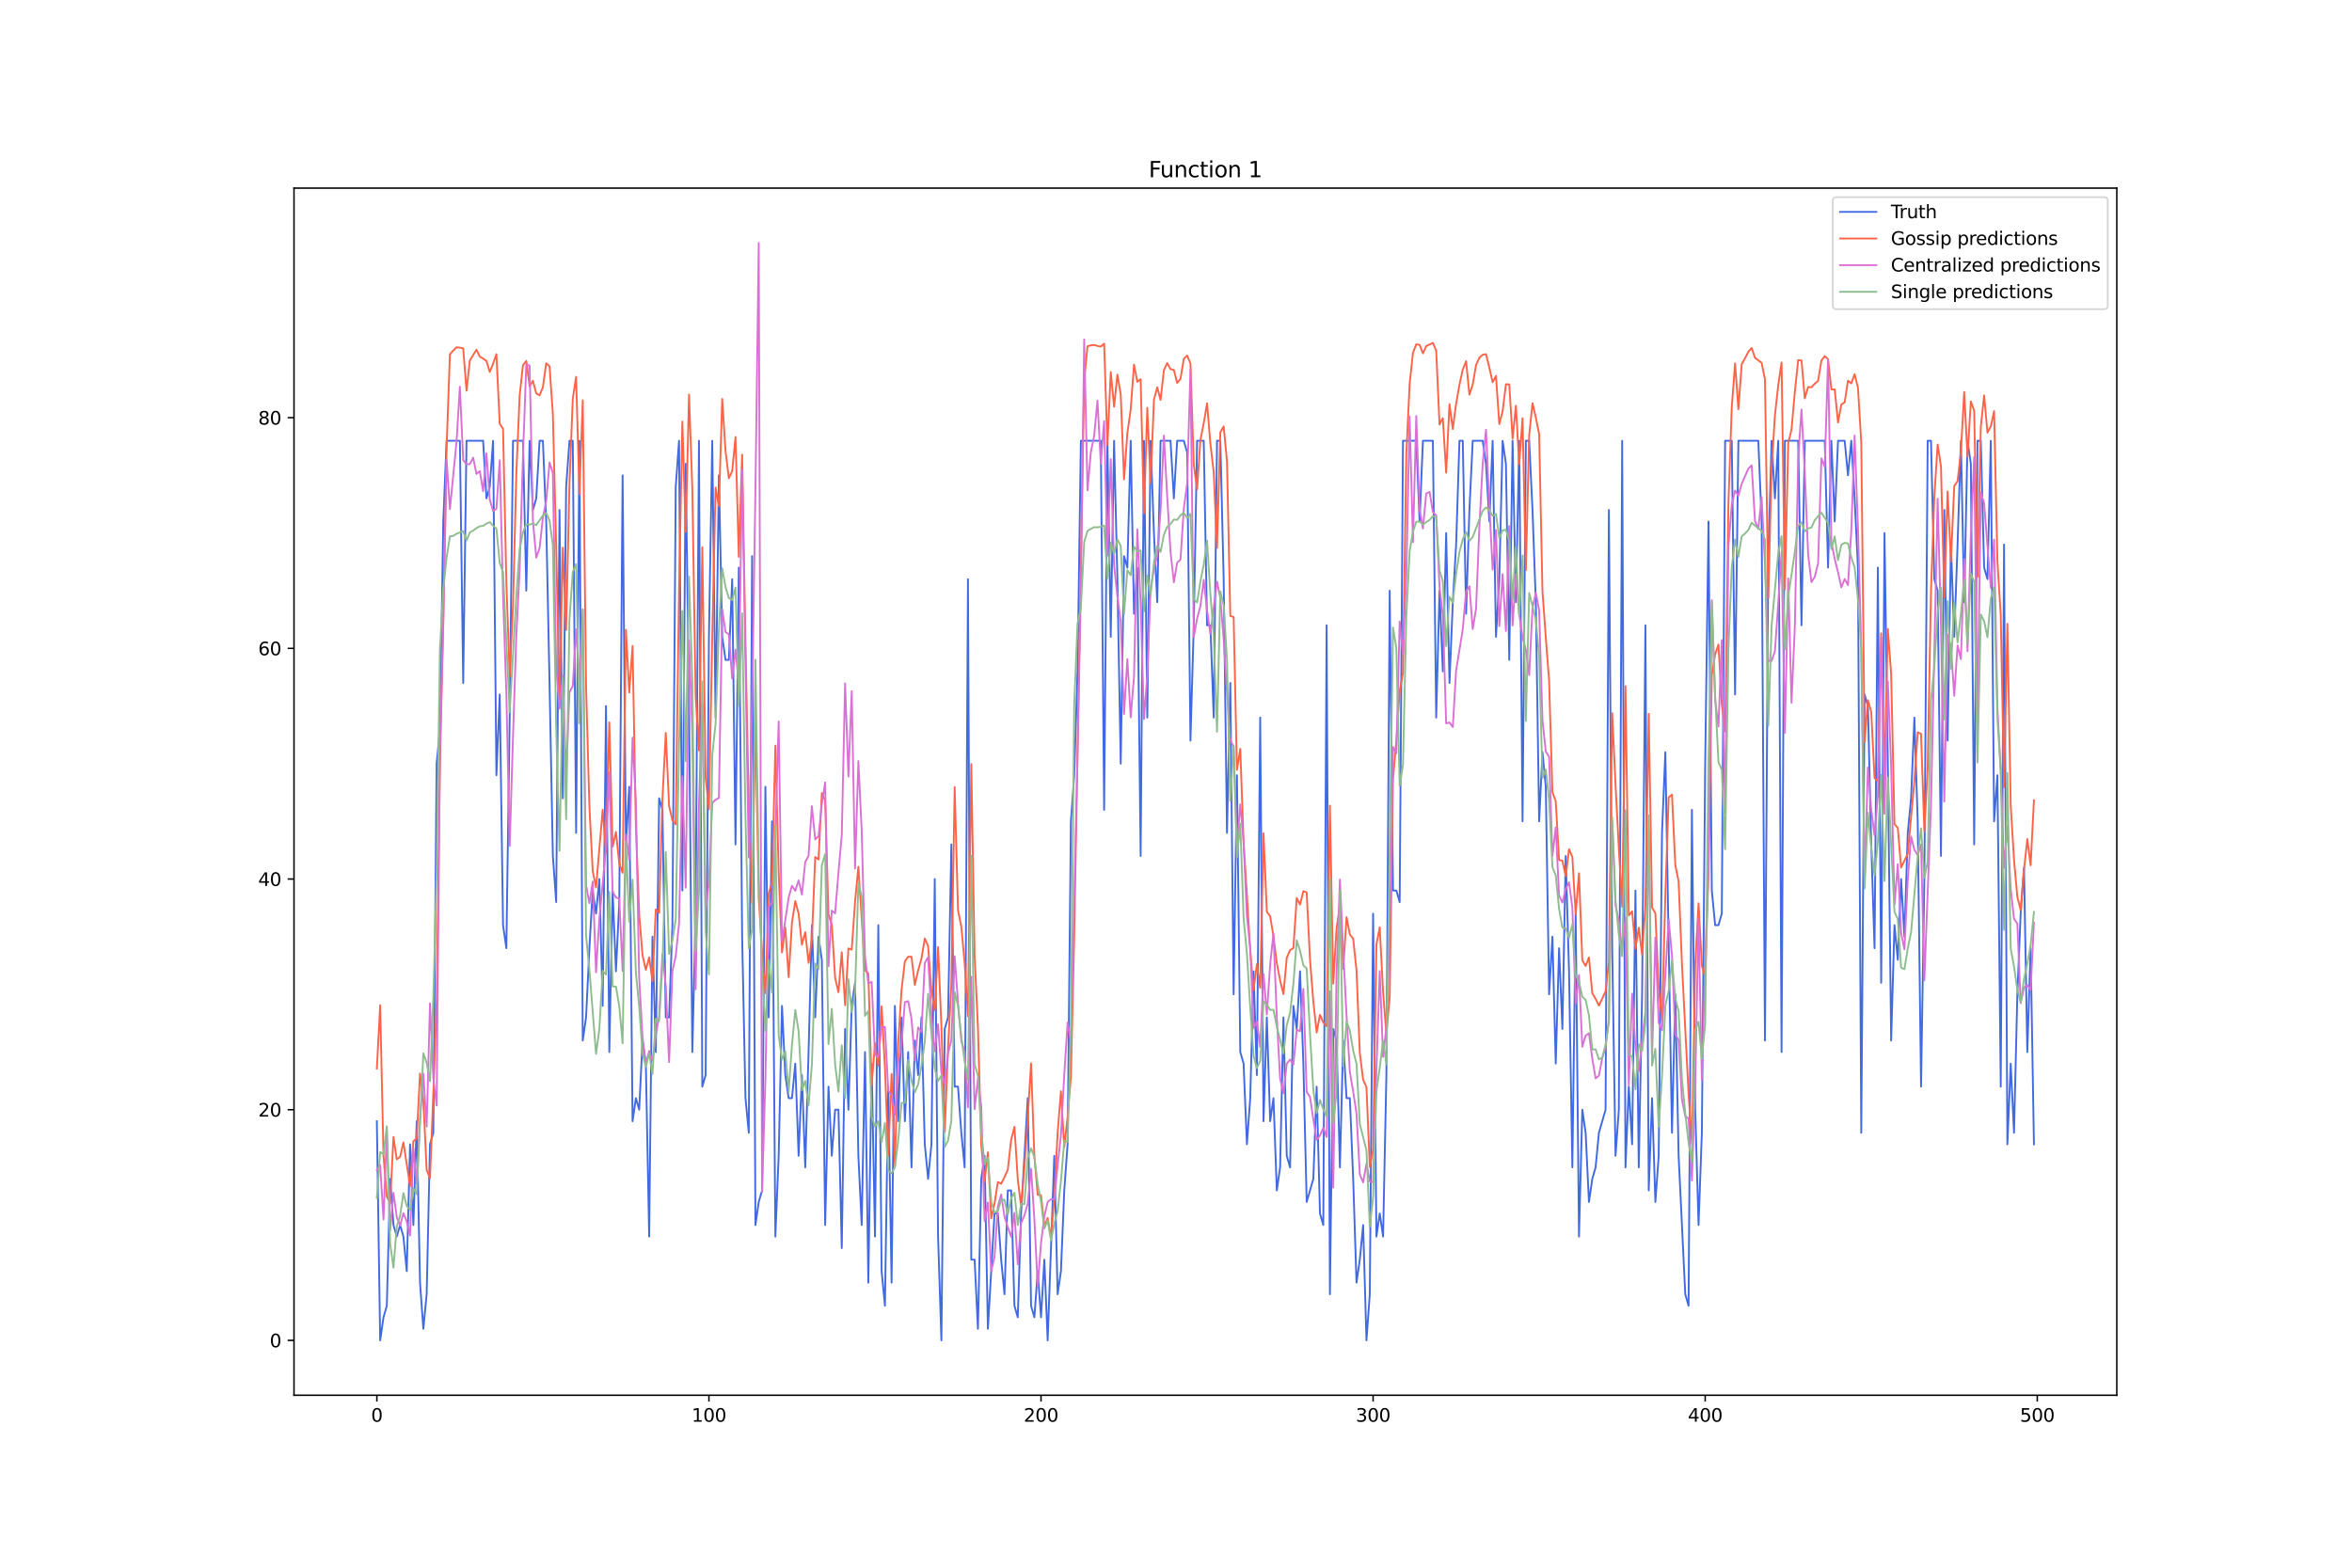 <?xml version="1.0" encoding="utf-8" standalone="no"?>
<!DOCTYPE svg PUBLIC "-//W3C//DTD SVG 1.1//EN"
  "http://www.w3.org/Graphics/SVG/1.1/DTD/svg11.dtd">
<svg xmlns:xlink="http://www.w3.org/1999/xlink" width="1296pt" height="864pt" viewBox="0 0 1296 864" xmlns="http://www.w3.org/2000/svg" version="1.1">
 <defs>
  <style type="text/css">*{stroke-linejoin: round; stroke-linecap: butt}</style>
 </defs>
 <g id="figure_1">
  <g id="patch_1">
   <path d="M 0 864 
L 1296 864 
L 1296 0 
L 0 0 
z
" style="fill: #ffffff"/>
  </g>
  <g id="axes_1">
   <g id="patch_2">
    <path d="M 162 768.96 
L 1166.4 768.96 
L 1166.4 103.68 
L 162 103.68 
z
" style="fill: #ffffff"/>
   </g>
   <g id="matplotlib.axis_1">
    <g id="xtick_1">
     <g id="line2d_1">
      <defs>
       <path id="m315dec90e3" d="M 0 0 
L 0 3.5 
" style="stroke: #000000; stroke-width: 0.8"/>
      </defs>
      <g>
       <use xlink:href="#m315dec90e3" x="207.655" y="768.96" style="stroke: #000000; stroke-width: 0.8"/>
      </g>
     </g>
     <g id="text_1">
      <!-- 0 -->
      <g transform="translate(204.473 783.558) scale(0.1 -0.1)">
       <defs>
        <path id="DejaVuSans-30" d="M 2034 4250 
Q 1547 4250 1301 3770 
Q 1056 3291 1056 2328 
Q 1056 1369 1301 889 
Q 1547 409 2034 409 
Q 2525 409 2770 889 
Q 3016 1369 3016 2328 
Q 3016 3291 2770 3770 
Q 2525 4250 2034 4250 
z
M 2034 4750 
Q 2819 4750 3233 4129 
Q 3647 3509 3647 2328 
Q 3647 1150 3233 529 
Q 2819 -91 2034 -91 
Q 1250 -91 836 529 
Q 422 1150 422 2328 
Q 422 3509 836 4129 
Q 1250 4750 2034 4750 
z
" transform="scale(0.016)"/>
       </defs>
       <use xlink:href="#DejaVuSans-30"/>
      </g>
     </g>
    </g>
    <g id="xtick_2">
     <g id="line2d_2">
      <g>
       <use xlink:href="#m315dec90e3" x="390.639" y="768.96" style="stroke: #000000; stroke-width: 0.8"/>
      </g>
     </g>
     <g id="text_2">
      <!-- 100 -->
      <g transform="translate(381.095 783.558) scale(0.1 -0.1)">
       <defs>
        <path id="DejaVuSans-31" d="M 794 531 
L 1825 531 
L 1825 4091 
L 703 3866 
L 703 4441 
L 1819 4666 
L 2450 4666 
L 2450 531 
L 3481 531 
L 3481 0 
L 794 0 
L 794 531 
z
" transform="scale(0.016)"/>
       </defs>
       <use xlink:href="#DejaVuSans-31"/>
       <use xlink:href="#DejaVuSans-30" x="63.623"/>
       <use xlink:href="#DejaVuSans-30" x="127.246"/>
      </g>
     </g>
    </g>
    <g id="xtick_3">
     <g id="line2d_3">
      <g>
       <use xlink:href="#m315dec90e3" x="573.623" y="768.96" style="stroke: #000000; stroke-width: 0.8"/>
      </g>
     </g>
     <g id="text_3">
      <!-- 200 -->
      <g transform="translate(564.079 783.558) scale(0.1 -0.1)">
       <defs>
        <path id="DejaVuSans-32" d="M 1228 531 
L 3431 531 
L 3431 0 
L 469 0 
L 469 531 
Q 828 903 1448 1529 
Q 2069 2156 2228 2338 
Q 2531 2678 2651 2914 
Q 2772 3150 2772 3378 
Q 2772 3750 2511 3984 
Q 2250 4219 1831 4219 
Q 1534 4219 1204 4116 
Q 875 4013 500 3803 
L 500 4441 
Q 881 4594 1212 4672 
Q 1544 4750 1819 4750 
Q 2544 4750 2975 4387 
Q 3406 4025 3406 3419 
Q 3406 3131 3298 2873 
Q 3191 2616 2906 2266 
Q 2828 2175 2409 1742 
Q 1991 1309 1228 531 
z
" transform="scale(0.016)"/>
       </defs>
       <use xlink:href="#DejaVuSans-32"/>
       <use xlink:href="#DejaVuSans-30" x="63.623"/>
       <use xlink:href="#DejaVuSans-30" x="127.246"/>
      </g>
     </g>
    </g>
    <g id="xtick_4">
     <g id="line2d_4">
      <g>
       <use xlink:href="#m315dec90e3" x="756.607" y="768.96" style="stroke: #000000; stroke-width: 0.8"/>
      </g>
     </g>
     <g id="text_4">
      <!-- 300 -->
      <g transform="translate(747.063 783.558) scale(0.1 -0.1)">
       <defs>
        <path id="DejaVuSans-33" d="M 2597 2516 
Q 3050 2419 3304 2112 
Q 3559 1806 3559 1356 
Q 3559 666 3084 287 
Q 2609 -91 1734 -91 
Q 1441 -91 1130 -33 
Q 819 25 488 141 
L 488 750 
Q 750 597 1062 519 
Q 1375 441 1716 441 
Q 2309 441 2620 675 
Q 2931 909 2931 1356 
Q 2931 1769 2642 2001 
Q 2353 2234 1838 2234 
L 1294 2234 
L 1294 2753 
L 1863 2753 
Q 2328 2753 2575 2939 
Q 2822 3125 2822 3475 
Q 2822 3834 2567 4026 
Q 2313 4219 1838 4219 
Q 1578 4219 1281 4162 
Q 984 4106 628 3988 
L 628 4550 
Q 988 4650 1302 4700 
Q 1616 4750 1894 4750 
Q 2613 4750 3031 4423 
Q 3450 4097 3450 3541 
Q 3450 3153 3228 2886 
Q 3006 2619 2597 2516 
z
" transform="scale(0.016)"/>
       </defs>
       <use xlink:href="#DejaVuSans-33"/>
       <use xlink:href="#DejaVuSans-30" x="63.623"/>
       <use xlink:href="#DejaVuSans-30" x="127.246"/>
      </g>
     </g>
    </g>
    <g id="xtick_5">
     <g id="line2d_5">
      <g>
       <use xlink:href="#m315dec90e3" x="939.591" y="768.96" style="stroke: #000000; stroke-width: 0.8"/>
      </g>
     </g>
     <g id="text_5">
      <!-- 400 -->
      <g transform="translate(930.047 783.558) scale(0.1 -0.1)">
       <defs>
        <path id="DejaVuSans-34" d="M 2419 4116 
L 825 1625 
L 2419 1625 
L 2419 4116 
z
M 2253 4666 
L 3047 4666 
L 3047 1625 
L 3713 1625 
L 3713 1100 
L 3047 1100 
L 3047 0 
L 2419 0 
L 2419 1100 
L 313 1100 
L 313 1709 
L 2253 4666 
z
" transform="scale(0.016)"/>
       </defs>
       <use xlink:href="#DejaVuSans-34"/>
       <use xlink:href="#DejaVuSans-30" x="63.623"/>
       <use xlink:href="#DejaVuSans-30" x="127.246"/>
      </g>
     </g>
    </g>
    <g id="xtick_6">
     <g id="line2d_6">
      <g>
       <use xlink:href="#m315dec90e3" x="1122.575" y="768.96" style="stroke: #000000; stroke-width: 0.8"/>
      </g>
     </g>
     <g id="text_6">
      <!-- 500 -->
      <g transform="translate(1113.032 783.558) scale(0.1 -0.1)">
       <defs>
        <path id="DejaVuSans-35" d="M 691 4666 
L 3169 4666 
L 3169 4134 
L 1269 4134 
L 1269 2991 
Q 1406 3038 1543 3061 
Q 1681 3084 1819 3084 
Q 2600 3084 3056 2656 
Q 3513 2228 3513 1497 
Q 3513 744 3044 326 
Q 2575 -91 1722 -91 
Q 1428 -91 1123 -41 
Q 819 9 494 109 
L 494 744 
Q 775 591 1075 516 
Q 1375 441 1709 441 
Q 2250 441 2565 725 
Q 2881 1009 2881 1497 
Q 2881 1984 2565 2268 
Q 2250 2553 1709 2553 
Q 1456 2553 1204 2497 
Q 953 2441 691 2322 
L 691 4666 
z
" transform="scale(0.016)"/>
       </defs>
       <use xlink:href="#DejaVuSans-35"/>
       <use xlink:href="#DejaVuSans-30" x="63.623"/>
       <use xlink:href="#DejaVuSans-30" x="127.246"/>
      </g>
     </g>
    </g>
   </g>
   <g id="matplotlib.axis_2">
    <g id="ytick_1">
     <g id="line2d_7">
      <defs>
       <path id="m75e0e3f22e" d="M 0 0 
L -3.5 0 
" style="stroke: #000000; stroke-width: 0.8"/>
      </defs>
      <g>
       <use xlink:href="#m75e0e3f22e" x="162" y="738.72" style="stroke: #000000; stroke-width: 0.8"/>
      </g>
     </g>
     <g id="text_7">
      <!-- 0 -->
      <g transform="translate(148.637 742.519) scale(0.1 -0.1)">
       <use xlink:href="#DejaVuSans-30"/>
      </g>
     </g>
    </g>
    <g id="ytick_2">
     <g id="line2d_8">
      <g>
       <use xlink:href="#m75e0e3f22e" x="162" y="611.59" style="stroke: #000000; stroke-width: 0.8"/>
      </g>
     </g>
     <g id="text_8">
      <!-- 20 -->
      <g transform="translate(142.275 615.389) scale(0.1 -0.1)">
       <use xlink:href="#DejaVuSans-32"/>
       <use xlink:href="#DejaVuSans-30" x="63.623"/>
      </g>
     </g>
    </g>
    <g id="ytick_3">
     <g id="line2d_9">
      <g>
       <use xlink:href="#m75e0e3f22e" x="162" y="484.459" style="stroke: #000000; stroke-width: 0.8"/>
      </g>
     </g>
     <g id="text_9">
      <!-- 40 -->
      <g transform="translate(142.275 488.258) scale(0.1 -0.1)">
       <use xlink:href="#DejaVuSans-34"/>
       <use xlink:href="#DejaVuSans-30" x="63.623"/>
      </g>
     </g>
    </g>
    <g id="ytick_4">
     <g id="line2d_10">
      <g>
       <use xlink:href="#m75e0e3f22e" x="162" y="357.329" style="stroke: #000000; stroke-width: 0.8"/>
      </g>
     </g>
     <g id="text_10">
      <!-- 60 -->
      <g transform="translate(142.275 361.128) scale(0.1 -0.1)">
       <defs>
        <path id="DejaVuSans-36" d="M 2113 2584 
Q 1688 2584 1439 2293 
Q 1191 2003 1191 1497 
Q 1191 994 1439 701 
Q 1688 409 2113 409 
Q 2538 409 2786 701 
Q 3034 994 3034 1497 
Q 3034 2003 2786 2293 
Q 2538 2584 2113 2584 
z
M 3366 4563 
L 3366 3988 
Q 3128 4100 2886 4159 
Q 2644 4219 2406 4219 
Q 1781 4219 1451 3797 
Q 1122 3375 1075 2522 
Q 1259 2794 1537 2939 
Q 1816 3084 2150 3084 
Q 2853 3084 3261 2657 
Q 3669 2231 3669 1497 
Q 3669 778 3244 343 
Q 2819 -91 2113 -91 
Q 1303 -91 875 529 
Q 447 1150 447 2328 
Q 447 3434 972 4092 
Q 1497 4750 2381 4750 
Q 2619 4750 2861 4703 
Q 3103 4656 3366 4563 
z
" transform="scale(0.016)"/>
       </defs>
       <use xlink:href="#DejaVuSans-36"/>
       <use xlink:href="#DejaVuSans-30" x="63.623"/>
      </g>
     </g>
    </g>
    <g id="ytick_5">
     <g id="line2d_11">
      <g>
       <use xlink:href="#m75e0e3f22e" x="162" y="230.198" style="stroke: #000000; stroke-width: 0.8"/>
      </g>
     </g>
     <g id="text_11">
      <!-- 80 -->
      <g transform="translate(142.275 233.998) scale(0.1 -0.1)">
       <defs>
        <path id="DejaVuSans-38" d="M 2034 2216 
Q 1584 2216 1326 1975 
Q 1069 1734 1069 1313 
Q 1069 891 1326 650 
Q 1584 409 2034 409 
Q 2484 409 2743 651 
Q 3003 894 3003 1313 
Q 3003 1734 2745 1975 
Q 2488 2216 2034 2216 
z
M 1403 2484 
Q 997 2584 770 2862 
Q 544 3141 544 3541 
Q 544 4100 942 4425 
Q 1341 4750 2034 4750 
Q 2731 4750 3128 4425 
Q 3525 4100 3525 3541 
Q 3525 3141 3298 2862 
Q 3072 2584 2669 2484 
Q 3125 2378 3379 2068 
Q 3634 1759 3634 1313 
Q 3634 634 3220 271 
Q 2806 -91 2034 -91 
Q 1263 -91 848 271 
Q 434 634 434 1313 
Q 434 1759 690 2068 
Q 947 2378 1403 2484 
z
M 1172 3481 
Q 1172 3119 1398 2916 
Q 1625 2713 2034 2713 
Q 2441 2713 2670 2916 
Q 2900 3119 2900 3481 
Q 2900 3844 2670 4047 
Q 2441 4250 2034 4250 
Q 1625 4250 1398 4047 
Q 1172 3844 1172 3481 
z
" transform="scale(0.016)"/>
       </defs>
       <use xlink:href="#DejaVuSans-38"/>
       <use xlink:href="#DejaVuSans-30" x="63.623"/>
      </g>
     </g>
    </g>
   </g>
   <g id="line2d_12">
    <path d="M 207.655 617.946 
L 209.484 738.72 
L 211.314 726.007 
L 213.144 719.65 
L 214.974 649.729 
L 216.804 675.155 
L 218.634 681.511 
L 220.463 675.155 
L 222.293 681.511 
L 224.123 700.581 
L 225.953 630.659 
L 227.783 675.155 
L 229.613 617.946 
L 231.442 706.937 
L 233.272 732.363 
L 235.102 713.294 
L 236.932 630.659 
L 238.762 624.303 
L 240.592 420.894 
L 242.422 401.824 
L 244.251 287.407 
L 246.081 242.911 
L 253.401 242.911 
L 255.23 376.398 
L 257.06 242.911 
L 266.209 242.911 
L 268.039 274.694 
L 269.869 268.338 
L 271.699 242.911 
L 273.529 427.251 
L 275.359 382.755 
L 277.189 509.885 
L 279.018 522.598 
L 280.848 395.468 
L 282.678 242.911 
L 288.168 242.911 
L 289.997 325.546 
L 291.827 242.911 
L 293.657 281.051 
L 295.487 274.694 
L 297.317 242.911 
L 299.147 242.911 
L 300.976 287.407 
L 302.806 376.398 
L 304.636 471.746 
L 306.466 497.172 
L 308.296 281.051 
L 310.126 439.964 
L 311.956 268.338 
L 313.785 242.911 
L 315.615 242.911 
L 317.445 459.033 
L 319.275 242.911 
L 321.105 573.45 
L 322.935 560.737 
L 324.764 522.598 
L 326.594 490.816 
L 328.424 503.529 
L 330.254 484.459 
L 332.084 554.381 
L 333.914 389.111 
L 335.743 579.807 
L 337.573 490.816 
L 339.403 535.311 
L 341.233 497.172 
L 343.063 261.981 
L 344.893 465.39 
L 346.723 433.607 
L 348.552 617.946 
L 350.382 605.233 
L 352.212 611.59 
L 354.042 573.45 
L 355.872 586.164 
L 357.702 681.511 
L 359.531 516.242 
L 361.361 579.807 
L 363.191 439.964 
L 365.021 446.32 
L 366.851 560.737 
L 368.681 560.737 
L 370.51 509.885 
L 372.34 268.338 
L 374.17 242.911 
L 376 490.816 
L 377.83 255.624 
L 379.66 389.111 
L 381.489 579.807 
L 383.319 503.529 
L 385.149 242.911 
L 386.979 598.877 
L 388.809 592.52 
L 390.639 350.972 
L 392.469 242.911 
L 394.298 395.468 
L 396.128 261.981 
L 397.958 350.972 
L 399.788 363.685 
L 401.618 363.685 
L 403.448 319.19 
L 405.277 465.39 
L 407.107 312.833 
L 408.937 516.242 
L 410.767 605.233 
L 412.597 624.303 
L 414.427 306.477 
L 416.256 675.155 
L 418.086 662.442 
L 419.916 656.085 
L 421.746 433.607 
L 423.576 560.737 
L 425.406 452.677 
L 427.236 681.511 
L 429.065 637.016 
L 430.895 554.381 
L 432.725 592.52 
L 434.555 605.233 
L 436.385 605.233 
L 438.215 586.164 
L 440.044 637.016 
L 441.874 592.52 
L 443.704 643.372 
L 445.534 579.807 
L 447.364 509.885 
L 449.194 560.737 
L 451.023 516.242 
L 452.853 528.955 
L 454.683 675.155 
L 456.513 598.877 
L 458.343 637.016 
L 460.173 611.59 
L 462.003 611.59 
L 463.832 687.868 
L 465.662 567.094 
L 467.492 611.59 
L 469.322 554.381 
L 471.152 541.668 
L 472.982 637.016 
L 474.811 675.155 
L 476.641 579.807 
L 478.471 706.937 
L 480.301 586.164 
L 482.131 681.511 
L 483.961 509.885 
L 485.79 700.581 
L 487.62 719.65 
L 489.45 598.877 
L 491.28 706.937 
L 493.11 554.381 
L 494.94 617.946 
L 496.77 560.737 
L 498.599 617.946 
L 500.429 579.807 
L 502.259 643.372 
L 504.089 573.45 
L 505.919 592.52 
L 507.749 560.737 
L 509.578 630.659 
L 511.408 649.729 
L 513.238 630.659 
L 515.068 484.459 
L 516.898 681.511 
L 518.728 738.72 
L 520.557 567.094 
L 522.387 560.737 
L 524.217 465.39 
L 526.047 598.877 
L 527.877 598.877 
L 529.707 624.303 
L 531.536 643.372 
L 533.366 319.19 
L 535.196 694.224 
L 537.026 694.224 
L 538.856 732.363 
L 540.686 649.729 
L 542.516 637.016 
L 544.345 732.363 
L 548.005 668.798 
L 549.835 668.798 
L 551.665 694.224 
L 553.495 713.294 
L 555.324 656.085 
L 557.154 656.085 
L 558.984 719.65 
L 560.814 726.007 
L 562.644 668.798 
L 566.303 605.233 
L 568.133 719.65 
L 569.963 726.007 
L 571.793 700.581 
L 573.623 726.007 
L 575.453 694.224 
L 577.283 738.72 
L 580.942 637.016 
L 582.772 713.294 
L 584.602 700.581 
L 586.432 656.085 
L 588.262 630.659 
L 590.091 452.677 
L 591.921 427.251 
L 593.751 370.042 
L 595.581 242.911 
L 606.56 242.911 
L 608.39 446.32 
L 610.22 242.911 
L 612.05 350.972 
L 613.879 242.911 
L 615.709 319.19 
L 617.539 420.894 
L 619.369 306.477 
L 621.199 312.833 
L 623.029 242.911 
L 624.858 338.259 
L 626.688 312.833 
L 628.518 471.746 
L 630.348 242.911 
L 632.178 395.468 
L 634.008 242.911 
L 635.837 293.764 
L 637.667 331.903 
L 639.497 242.911 
L 644.987 242.911 
L 646.817 274.694 
L 648.646 242.911 
L 652.306 242.911 
L 654.136 249.268 
L 655.966 408.181 
L 657.796 344.616 
L 659.625 242.911 
L 663.285 242.911 
L 665.115 344.616 
L 666.945 344.616 
L 668.775 395.468 
L 670.604 242.911 
L 672.434 242.911 
L 674.264 319.19 
L 676.094 459.033 
L 677.924 376.398 
L 679.754 548.024 
L 681.583 427.251 
L 683.413 579.807 
L 685.243 586.164 
L 687.073 630.659 
L 688.903 605.233 
L 690.733 535.311 
L 692.563 592.52 
L 694.392 395.468 
L 696.222 617.946 
L 698.052 560.737 
L 699.882 617.946 
L 701.712 605.233 
L 703.542 656.085 
L 705.371 643.372 
L 707.201 560.737 
L 709.031 637.016 
L 710.861 643.372 
L 712.691 554.381 
L 714.521 567.094 
L 716.35 535.311 
L 718.18 586.164 
L 720.01 662.442 
L 723.67 649.729 
L 725.5 598.877 
L 727.33 668.798 
L 729.159 675.155 
L 730.989 344.616 
L 732.819 713.294 
L 734.649 567.094 
L 736.479 573.45 
L 738.309 643.372 
L 740.138 573.45 
L 741.968 605.233 
L 743.798 605.233 
L 745.628 649.729 
L 747.458 706.937 
L 749.288 694.224 
L 751.117 675.155 
L 752.947 738.72 
L 754.777 713.294 
L 756.607 503.529 
L 758.437 681.511 
L 760.267 668.798 
L 762.097 681.511 
L 763.926 592.52 
L 765.756 325.546 
L 767.586 490.816 
L 769.416 490.816 
L 771.246 497.172 
L 773.076 242.911 
L 780.395 242.911 
L 782.225 287.407 
L 784.055 242.911 
L 789.544 242.911 
L 791.374 395.468 
L 793.204 325.546 
L 795.034 370.042 
L 796.864 293.764 
L 798.693 376.398 
L 800.523 331.903 
L 802.353 300.12 
L 804.183 242.911 
L 806.013 242.911 
L 807.843 338.259 
L 809.672 281.051 
L 811.502 242.911 
L 816.992 242.911 
L 818.822 255.624 
L 820.651 287.407 
L 822.481 242.911 
L 824.311 350.972 
L 826.141 319.19 
L 827.971 242.911 
L 829.801 255.624 
L 831.63 363.685 
L 833.46 242.911 
L 835.29 331.903 
L 837.12 242.911 
L 838.95 452.677 
L 840.78 242.911 
L 842.61 242.911 
L 844.439 281.051 
L 846.269 331.903 
L 848.099 452.677 
L 849.929 414.537 
L 851.759 433.607 
L 853.589 548.024 
L 855.418 516.242 
L 857.248 586.164 
L 859.078 522.598 
L 860.908 567.094 
L 862.738 471.746 
L 864.568 535.311 
L 866.397 643.372 
L 868.227 503.529 
L 870.057 681.511 
L 871.887 611.59 
L 873.717 624.303 
L 875.547 662.442 
L 877.377 649.729 
L 879.206 643.372 
L 881.036 624.303 
L 884.696 611.59 
L 886.526 281.051 
L 888.356 522.598 
L 890.185 637.016 
L 892.015 611.59 
L 893.845 242.911 
L 895.675 643.372 
L 897.505 598.877 
L 899.335 630.659 
L 901.164 490.816 
L 902.994 643.372 
L 904.824 548.024 
L 906.654 344.616 
L 908.484 656.085 
L 910.314 605.233 
L 912.144 662.442 
L 913.973 637.016 
L 915.803 459.033 
L 917.633 414.537 
L 921.293 624.303 
L 923.123 548.024 
L 924.952 637.016 
L 928.612 713.294 
L 930.442 719.65 
L 932.272 446.32 
L 934.102 611.59 
L 935.931 675.155 
L 937.761 624.303 
L 939.591 420.894 
L 941.421 287.407 
L 943.251 490.816 
L 945.081 509.885 
L 946.911 509.885 
L 948.74 503.529 
L 950.57 242.911 
L 954.23 242.911 
L 956.06 382.755 
L 957.89 242.911 
L 968.869 242.911 
L 970.698 287.407 
L 972.528 573.45 
L 974.358 306.477 
L 976.188 242.911 
L 978.018 274.694 
L 979.848 242.911 
L 981.678 579.807 
L 983.507 242.911 
L 990.827 242.911 
L 992.657 344.616 
L 994.486 242.911 
L 1005.465 242.911 
L 1007.295 312.833 
L 1009.125 242.911 
L 1010.955 287.407 
L 1012.785 242.911 
L 1016.444 242.911 
L 1018.274 261.981 
L 1020.104 242.911 
L 1021.934 274.694 
L 1023.764 312.833 
L 1025.594 624.303 
L 1027.424 382.755 
L 1029.253 389.111 
L 1031.083 465.39 
L 1032.913 522.598 
L 1034.743 312.833 
L 1036.573 541.668 
L 1038.403 293.764 
L 1040.232 420.894 
L 1042.062 573.45 
L 1043.892 509.885 
L 1045.722 528.955 
L 1047.552 484.459 
L 1049.382 516.242 
L 1051.211 459.033 
L 1053.041 439.964 
L 1054.871 395.468 
L 1056.701 452.677 
L 1058.531 598.877 
L 1060.361 484.459 
L 1062.191 242.911 
L 1064.02 242.911 
L 1065.85 319.19 
L 1067.68 325.546 
L 1069.51 471.746 
L 1071.34 281.051 
L 1073.17 408.181 
L 1074.999 300.12 
L 1076.829 350.972 
L 1078.659 300.12 
L 1080.489 242.911 
L 1082.319 331.903 
L 1084.149 242.911 
L 1085.978 255.624 
L 1087.808 465.39 
L 1089.638 242.911 
L 1091.468 242.911 
L 1093.298 312.833 
L 1095.128 319.19 
L 1096.958 242.911 
L 1098.787 452.677 
L 1100.617 427.251 
L 1102.447 598.877 
L 1104.277 300.12 
L 1106.107 630.659 
L 1107.937 586.164 
L 1109.766 624.303 
L 1111.596 548.024 
L 1113.426 503.529 
L 1115.256 478.103 
L 1117.086 579.807 
L 1118.916 522.598 
L 1120.745 630.659 
L 1120.745 630.659 
" clip-path="url(#p7bbfd7ea70)" style="fill: none; stroke: #4169e1; stroke-linecap: square"/>
   </g>
   <g id="line2d_13">
    <path d="M 207.655 588.927 
L 209.484 554.016 
L 211.314 636.946 
L 213.144 659.524 
L 214.974 663.076 
L 216.804 626.62 
L 218.634 638.952 
L 220.463 637.547 
L 222.293 629.593 
L 225.953 653.702 
L 227.783 628.961 
L 229.613 627.47 
L 231.442 591.662 
L 233.272 606.566 
L 235.102 644.854 
L 236.932 649.35 
L 238.762 602.728 
L 240.592 552.599 
L 242.422 422.056 
L 244.251 341.882 
L 246.081 246.681 
L 247.911 195.266 
L 249.741 193.15 
L 251.571 191.405 
L 253.401 191.595 
L 255.23 192.008 
L 257.06 215.327 
L 258.89 198.625 
L 262.55 192.771 
L 264.38 196.508 
L 266.209 197.621 
L 268.039 198.93 
L 269.869 205.007 
L 271.699 200.466 
L 273.529 195.19 
L 275.359 233.492 
L 277.189 236.328 
L 279.018 320.66 
L 280.848 372.921 
L 282.678 333.775 
L 284.508 260.974 
L 286.338 217.988 
L 288.168 201.221 
L 289.997 198.906 
L 291.827 212.803 
L 293.657 209.895 
L 295.487 216.822 
L 297.317 217.908 
L 299.147 213.345 
L 300.976 200.228 
L 302.806 201.838 
L 304.636 228.124 
L 306.466 301.021 
L 308.296 387.268 
L 310.126 301.817 
L 311.956 347.259 
L 313.785 266.685 
L 315.615 219.679 
L 317.445 207.665 
L 319.275 272.506 
L 321.105 220.621 
L 322.935 377.855 
L 324.764 444.41 
L 326.594 480.086 
L 328.424 489.132 
L 332.084 446.327 
L 333.914 469.877 
L 335.743 398.122 
L 337.573 466.69 
L 339.403 458.56 
L 341.233 475.984 
L 343.063 481.02 
L 344.893 347.117 
L 346.723 381.67 
L 348.552 356.008 
L 350.382 455.094 
L 352.212 504.067 
L 354.042 526.562 
L 355.872 534.488 
L 357.702 527.594 
L 359.531 540.83 
L 361.361 501.24 
L 363.191 503.088 
L 365.021 440.49 
L 366.851 403.891 
L 368.681 444.228 
L 370.51 452.086 
L 372.34 454.328 
L 374.17 324.756 
L 376 232.336 
L 377.83 293.228 
L 379.66 217.462 
L 381.489 269.624 
L 383.319 384.035 
L 385.149 413.634 
L 386.979 301.589 
L 388.809 428.594 
L 390.639 446.016 
L 392.469 350.714 
L 394.298 268.69 
L 396.128 278.9 
L 397.958 219.837 
L 399.788 248.632 
L 401.618 263.561 
L 403.448 259.648 
L 405.277 240.821 
L 407.107 306.898 
L 408.937 250.531 
L 410.767 353.988 
L 412.597 444.114 
L 414.427 497.86 
L 416.256 397.291 
L 418.086 494.879 
L 419.916 524.855 
L 421.746 547.385 
L 423.576 492.4 
L 425.406 486.235 
L 427.236 410.898 
L 429.065 480.662 
L 430.895 524.955 
L 432.725 511.117 
L 434.555 538.517 
L 436.385 508.549 
L 438.215 496.604 
L 440.044 503.464 
L 441.874 520.659 
L 443.704 513.736 
L 445.534 530.664 
L 447.364 517.825 
L 449.194 472.331 
L 451.023 473.66 
L 452.853 437.088 
L 454.683 441.225 
L 456.513 503.952 
L 458.343 509.639 
L 460.173 539.026 
L 462.003 546.815 
L 463.832 524.793 
L 465.662 554.05 
L 467.492 522.712 
L 469.322 523.324 
L 471.152 497.1 
L 472.982 477.713 
L 476.641 534.767 
L 478.471 536.536 
L 480.301 597.969 
L 482.131 575.11 
L 483.961 587.493 
L 485.79 554.593 
L 487.62 588.233 
L 489.45 636.812 
L 491.28 591.883 
L 493.11 642.434 
L 494.94 574.755 
L 496.77 545.451 
L 498.599 529.862 
L 500.429 527.3 
L 502.259 527.282 
L 504.089 542.798 
L 505.919 534.809 
L 507.749 528.262 
L 509.578 517.231 
L 511.408 521.409 
L 513.238 545.874 
L 515.068 556.869 
L 516.898 521.95 
L 518.728 565.458 
L 520.557 623.889 
L 522.387 577.694 
L 524.217 542.452 
L 526.047 433.774 
L 527.877 501.628 
L 529.707 510.753 
L 531.536 530.74 
L 533.366 560.083 
L 535.196 421.111 
L 537.026 527.023 
L 538.856 566.03 
L 540.686 630.99 
L 542.516 651.237 
L 544.345 635.069 
L 546.175 671.518 
L 548.005 663.346 
L 549.835 651.471 
L 551.665 652.391 
L 553.495 648.785 
L 555.324 644.561 
L 557.154 628.265 
L 558.984 621.031 
L 560.814 650.054 
L 562.644 664.787 
L 564.474 643.68 
L 566.303 616.105 
L 568.133 586.001 
L 569.963 637.192 
L 571.793 658.485 
L 573.623 658.726 
L 575.453 675.796 
L 577.283 671.214 
L 579.112 681.869 
L 580.942 660.472 
L 582.772 624.4 
L 584.602 601.388 
L 586.432 632.203 
L 588.262 615.488 
L 590.091 593.398 
L 591.921 515.755 
L 597.411 209.426 
L 599.241 190.811 
L 601.07 190.336 
L 602.9 190.106 
L 604.73 190.64 
L 606.56 191.013 
L 608.39 189.34 
L 610.22 245.415 
L 612.05 205.038 
L 613.879 224.155 
L 615.709 206.465 
L 617.539 217.346 
L 619.369 264.218 
L 621.199 238.698 
L 623.029 225.719 
L 624.858 200.951 
L 626.688 210.417 
L 628.518 208.965 
L 630.348 282.859 
L 632.178 224.759 
L 634.008 266.372 
L 635.837 220.364 
L 637.667 213.443 
L 639.497 220.415 
L 641.327 204.015 
L 643.157 200.098 
L 644.987 203.489 
L 646.817 203.872 
L 648.646 211.033 
L 650.476 208.781 
L 652.306 197.794 
L 654.136 195.962 
L 655.966 200.251 
L 657.796 256.08 
L 659.625 269.584 
L 661.455 242.495 
L 663.285 233.178 
L 665.115 222.288 
L 666.945 244.544 
L 668.775 260.221 
L 670.604 302.008 
L 672.434 238.242 
L 674.264 235.019 
L 676.094 254.183 
L 677.924 339.442 
L 679.754 340.068 
L 681.583 424.337 
L 683.413 412.704 
L 685.243 464.351 
L 687.073 493.173 
L 688.903 523.966 
L 690.733 545.603 
L 692.563 531.436 
L 694.392 544.435 
L 696.222 459.209 
L 698.052 502.452 
L 699.882 504.987 
L 701.712 516.066 
L 703.542 530.818 
L 705.371 540.346 
L 707.201 547.892 
L 709.031 527.844 
L 710.861 523.656 
L 712.691 522.462 
L 714.521 494.913 
L 716.35 498.543 
L 718.18 491.172 
L 720.01 491.845 
L 721.84 528.898 
L 723.67 552.03 
L 725.5 569.078 
L 727.33 559.293 
L 729.159 563.46 
L 730.989 565.656 
L 732.819 443.983 
L 734.649 542.157 
L 736.479 511.391 
L 738.309 499.461 
L 740.138 534.029 
L 741.968 505.454 
L 743.798 515.024 
L 745.628 517.343 
L 747.458 534.686 
L 749.288 580.488 
L 751.117 595.082 
L 752.947 599.138 
L 754.777 643.056 
L 756.607 633.479 
L 758.437 520.515 
L 760.267 511.091 
L 762.097 546.622 
L 763.926 570.086 
L 765.756 549.11 
L 767.586 429.197 
L 769.416 408.171 
L 771.246 380.793 
L 773.076 370.92 
L 774.905 250.425 
L 776.735 211.59 
L 778.565 194.471 
L 780.395 189.749 
L 782.225 190.082 
L 784.055 194.742 
L 785.884 190.714 
L 789.544 188.995 
L 791.374 193.224 
L 793.204 233.9 
L 795.034 230.475 
L 796.864 260.558 
L 798.693 222.728 
L 800.523 236.461 
L 802.353 222.474 
L 804.183 212.036 
L 806.013 203.708 
L 807.843 199.041 
L 809.672 217.501 
L 811.502 211.903 
L 813.332 201.223 
L 815.162 197.146 
L 816.992 195.514 
L 818.822 195.19 
L 820.651 202.61 
L 822.481 210.661 
L 824.311 207.218 
L 826.141 233.731 
L 827.971 226.649 
L 829.801 211.783 
L 831.63 211.847 
L 833.46 241.783 
L 835.29 223.606 
L 837.12 255.903 
L 838.95 230.486 
L 840.78 314.289 
L 842.61 239.867 
L 844.439 222.241 
L 846.269 230.096 
L 848.099 239.218 
L 849.929 325.794 
L 851.759 351.303 
L 853.589 375.236 
L 855.418 436.496 
L 857.248 441.612 
L 859.078 474.041 
L 860.908 474.288 
L 862.738 482.883 
L 864.568 468.008 
L 866.397 472.367 
L 868.227 503.943 
L 870.057 481.258 
L 871.887 529.242 
L 873.717 532.429 
L 875.547 527.664 
L 877.377 547.395 
L 879.206 550.483 
L 881.036 554.217 
L 884.696 546.459 
L 886.526 530.003 
L 888.356 393.046 
L 890.185 432.387 
L 892.015 467.784 
L 893.845 499.771 
L 895.675 378.19 
L 897.505 504.544 
L 899.335 502.218 
L 901.164 522.862 
L 902.994 511.225 
L 904.824 526.073 
L 906.654 499.321 
L 908.484 393.387 
L 910.314 500.125 
L 912.144 503.299 
L 913.973 544.536 
L 915.803 562.492 
L 917.633 493.602 
L 919.463 439.477 
L 921.293 437.906 
L 923.123 476.688 
L 924.952 485.862 
L 926.782 531.193 
L 930.442 603.05 
L 932.272 630.387 
L 934.102 531.767 
L 935.931 497.847 
L 937.761 532.254 
L 939.591 538.726 
L 941.421 479.983 
L 943.251 372.059 
L 945.081 360.568 
L 946.911 355.261 
L 948.74 388.067 
L 950.57 403.104 
L 952.4 277.143 
L 954.23 224.544 
L 956.06 200.248 
L 957.89 225.529 
L 959.719 200.725 
L 961.549 197.448 
L 963.379 193.867 
L 965.209 191.774 
L 967.039 197.195 
L 970.698 199.987 
L 972.528 209.137 
L 974.358 329.559 
L 976.188 258.457 
L 978.018 228.901 
L 979.848 212.276 
L 981.678 199.734 
L 983.507 324.846 
L 985.337 244.174 
L 987.167 236.796 
L 988.997 215.939 
L 990.827 198.427 
L 992.657 198.698 
L 994.486 219.576 
L 996.316 213.267 
L 998.146 213.44 
L 999.976 211.457 
L 1001.806 209.943 
L 1003.636 198.681 
L 1005.465 196.256 
L 1007.295 197.956 
L 1009.125 214.616 
L 1010.955 214.592 
L 1012.785 232.881 
L 1014.615 222.915 
L 1016.444 221.741 
L 1018.274 209.78 
L 1020.104 211.309 
L 1021.934 206.247 
L 1023.764 213.581 
L 1025.594 243.93 
L 1027.424 409.015 
L 1029.253 385.921 
L 1031.083 392.304 
L 1032.913 428.779 
L 1034.743 430.537 
L 1036.573 349.025 
L 1038.403 426.716 
L 1040.232 346.63 
L 1042.062 371.505 
L 1043.892 454.17 
L 1045.722 456.302 
L 1047.552 478.15 
L 1051.211 470.484 
L 1054.871 430.423 
L 1056.701 403.556 
L 1058.531 404.484 
L 1060.361 458.193 
L 1062.191 423.168 
L 1064.02 325.58 
L 1065.85 273.91 
L 1067.68 244.99 
L 1069.51 257.073 
L 1071.34 329.288 
L 1073.17 270.806 
L 1074.999 309.489 
L 1076.829 267.829 
L 1078.659 265.222 
L 1080.489 249.015 
L 1082.319 216.014 
L 1084.149 251.713 
L 1085.978 221.217 
L 1087.808 226.355 
L 1089.638 317.912 
L 1091.468 235.26 
L 1093.298 217.914 
L 1095.128 238.435 
L 1096.958 235.033 
L 1098.787 226.578 
L 1100.617 309.29 
L 1102.447 338.847 
L 1104.277 433.834 
L 1106.107 343.825 
L 1107.937 443.782 
L 1109.766 473.882 
L 1111.596 494.238 
L 1113.426 501.577 
L 1115.256 479.544 
L 1117.086 462.41 
L 1118.916 476.89 
L 1120.745 441.059 
L 1120.745 441.059 
" clip-path="url(#p7bbfd7ea70)" style="fill: none; stroke: #ff6347; stroke-linecap: square"/>
   </g>
   <g id="line2d_14">
    <path d="M 207.655 644.879 
L 209.484 642.046 
L 211.314 672.11 
L 213.144 623.403 
L 214.974 678.066 
L 216.804 657.35 
L 218.634 670.786 
L 220.463 675.439 
L 222.293 668.634 
L 224.123 673.173 
L 225.953 680.906 
L 227.783 632.659 
L 229.613 652.387 
L 231.442 616.803 
L 233.272 591.728 
L 235.102 620.953 
L 236.932 552.961 
L 238.762 594.17 
L 240.592 609.31 
L 242.422 412.258 
L 244.251 344.123 
L 246.081 253.287 
L 247.911 280.601 
L 251.571 243.332 
L 253.401 213.139 
L 255.23 253.481 
L 257.06 255.875 
L 258.89 255.746 
L 260.72 252.252 
L 262.55 261.21 
L 264.38 259.658 
L 266.209 270.713 
L 268.039 249.823 
L 269.869 275.311 
L 271.699 281.538 
L 273.529 280.426 
L 275.359 253.638 
L 277.189 327.924 
L 279.018 382.31 
L 280.848 466.205 
L 282.678 406.068 
L 284.508 350.016 
L 286.338 313.581 
L 288.168 251.453 
L 289.997 200.736 
L 291.827 201.536 
L 293.657 287.167 
L 295.487 307.328 
L 297.317 302.169 
L 299.147 285.234 
L 300.976 276.085 
L 302.806 254.876 
L 304.636 260.675 
L 306.466 367.941 
L 308.296 390.602 
L 310.126 372.631 
L 311.956 427.579 
L 313.785 381.565 
L 315.615 378.079 
L 317.445 346.83 
L 319.275 374.544 
L 321.105 335.804 
L 322.935 487.833 
L 324.764 497.74 
L 326.594 485.891 
L 328.424 535.883 
L 330.254 506.278 
L 332.084 487.117 
L 333.914 466.77 
L 335.743 425.658 
L 337.573 491.35 
L 339.403 494.658 
L 341.233 495.246 
L 343.063 535.073 
L 344.893 460.008 
L 346.723 473.82 
L 348.552 406.551 
L 350.382 442.245 
L 352.212 539.258 
L 354.042 571.727 
L 355.872 586.424 
L 357.702 579.234 
L 359.531 584.524 
L 361.361 570.356 
L 363.191 560.054 
L 365.021 525.734 
L 366.851 543.269 
L 368.681 585.348 
L 370.51 535.147 
L 372.34 526.945 
L 374.17 508.962 
L 376 427.807 
L 377.83 489.215 
L 379.66 352.853 
L 381.489 404.917 
L 383.319 545.219 
L 385.149 443.055 
L 386.979 387.799 
L 388.809 502.967 
L 390.639 485.86 
L 392.469 442.498 
L 394.298 440.73 
L 396.128 439.789 
L 397.958 335.845 
L 399.788 348.322 
L 401.618 349.575 
L 403.448 373.995 
L 405.277 358.05 
L 407.107 377.136 
L 408.937 259.021 
L 412.597 472.608 
L 414.427 388.223 
L 416.256 269.767 
L 418.086 133.92 
L 419.916 656.983 
L 421.746 594.903 
L 423.576 499.925 
L 425.406 497.266 
L 427.236 460.887 
L 429.065 397.636 
L 430.895 519.209 
L 434.555 494.712 
L 436.385 488.147 
L 438.215 490.966 
L 440.044 485.191 
L 441.874 492.995 
L 443.704 475.077 
L 445.534 471.638 
L 447.364 444.3 
L 449.194 462.608 
L 451.023 460.85 
L 452.853 443.12 
L 454.683 431.227 
L 456.513 532.503 
L 458.343 501.879 
L 460.173 503.344 
L 462.003 480.948 
L 463.832 460.289 
L 465.662 376.609 
L 467.492 428.005 
L 469.322 380.944 
L 471.152 478.685 
L 472.982 419.477 
L 474.811 457.708 
L 476.641 527.299 
L 478.471 541.915 
L 480.301 541.148 
L 482.131 581.299 
L 483.961 582.841 
L 485.79 566.071 
L 487.62 565.995 
L 489.45 601.113 
L 491.28 603.476 
L 493.11 614.339 
L 494.94 585.797 
L 496.77 575.352 
L 498.599 552.314 
L 500.429 551.778 
L 502.259 561.464 
L 504.089 584.412 
L 505.919 566.246 
L 507.749 568.662 
L 509.578 530.704 
L 511.408 527.502 
L 513.238 559.616 
L 515.068 579.402 
L 516.898 564.513 
L 518.728 591.183 
L 520.557 597.361 
L 522.387 580.457 
L 524.217 573.349 
L 526.047 527.042 
L 527.877 552.563 
L 529.707 573.667 
L 531.536 579.771 
L 533.366 610.337 
L 535.196 538.329 
L 537.026 611.262 
L 538.856 594.771 
L 540.686 609.614 
L 542.516 672.866 
L 544.345 662.763 
L 546.175 700.586 
L 548.005 692.748 
L 549.835 664.932 
L 551.665 658.299 
L 553.495 670.476 
L 555.324 676.399 
L 557.154 681.658 
L 558.984 668.467 
L 560.814 696.827 
L 562.644 674.151 
L 564.474 669.823 
L 566.303 663.404 
L 568.133 644.115 
L 569.963 671.902 
L 571.793 708.9 
L 573.623 685.16 
L 575.453 670.272 
L 577.283 662.441 
L 579.112 660.986 
L 580.942 660.975 
L 582.772 642.317 
L 584.602 625.703 
L 586.432 592.181 
L 588.262 563.552 
L 590.091 573.92 
L 593.751 416.44 
L 595.581 325.182 
L 597.411 187.071 
L 599.241 270.3 
L 601.07 249.166 
L 602.9 240.326 
L 604.73 220.801 
L 606.56 255.533 
L 608.39 232.094 
L 610.22 306.239 
L 612.05 253.056 
L 613.879 311.464 
L 615.709 328.633 
L 617.539 342.709 
L 619.369 393.53 
L 621.199 363.292 
L 623.029 395.337 
L 624.858 372.859 
L 626.688 291.678 
L 628.518 332.795 
L 630.348 396.303 
L 632.178 372.176 
L 634.008 324.217 
L 635.837 313.835 
L 637.667 306.062 
L 639.497 281.249 
L 641.327 240.067 
L 643.157 273.709 
L 644.987 304.255 
L 646.817 320.895 
L 648.646 310.036 
L 650.476 308.42 
L 652.306 280.24 
L 654.136 266.431 
L 655.966 203.571 
L 657.796 351.089 
L 659.625 340.863 
L 661.455 334.027 
L 663.285 319.549 
L 665.115 336.327 
L 666.945 349.345 
L 670.604 320.57 
L 672.434 329.709 
L 674.264 352.205 
L 676.094 381.639 
L 677.924 407.615 
L 679.754 411.797 
L 681.583 466.387 
L 683.413 443.337 
L 685.243 463.81 
L 687.073 504.926 
L 688.903 522.482 
L 690.733 566.523 
L 692.563 563.028 
L 694.392 577.021 
L 696.222 536.696 
L 698.052 559.1 
L 699.882 531.537 
L 701.712 514.301 
L 703.542 560.672 
L 705.371 594.426 
L 707.201 602.558 
L 709.031 586.264 
L 710.861 583.935 
L 712.691 586.716 
L 714.521 567.451 
L 716.35 568.345 
L 718.18 545.035 
L 720.01 601.788 
L 721.84 604.581 
L 723.67 617.02 
L 725.5 628.142 
L 727.33 625.807 
L 729.159 621.582 
L 730.989 626.577 
L 732.819 546.318 
L 734.649 654.563 
L 736.479 535.98 
L 738.309 484.741 
L 740.138 523.987 
L 741.968 559.552 
L 743.798 590.766 
L 745.628 601.6 
L 747.458 613.627 
L 749.288 647.24 
L 751.117 651.654 
L 752.947 641.388 
L 754.777 651.141 
L 756.607 651.49 
L 758.437 589.666 
L 760.267 535.172 
L 762.097 582.44 
L 763.926 565.925 
L 765.756 515.112 
L 767.586 411.674 
L 769.416 415.125 
L 771.246 342.491 
L 773.076 360.482 
L 774.905 316.98 
L 776.735 229.472 
L 778.565 298.726 
L 780.395 229.278 
L 782.225 280.796 
L 784.055 291.273 
L 785.884 272.011 
L 787.714 271.093 
L 789.544 282.19 
L 791.374 284.025 
L 793.204 323.492 
L 795.034 339.079 
L 796.864 398.686 
L 798.693 398.171 
L 800.523 400.692 
L 802.353 369.516 
L 806.013 346.827 
L 807.843 325.883 
L 809.672 323.129 
L 811.502 346.688 
L 813.332 335.466 
L 815.162 290.457 
L 816.992 255.432 
L 818.822 236.797 
L 820.651 278.425 
L 822.481 313.99 
L 824.311 292.136 
L 826.141 345.077 
L 827.971 316.433 
L 829.801 347.766 
L 831.63 289.939 
L 833.46 344.709 
L 835.29 316.451 
L 837.12 338.622 
L 838.95 351.066 
L 840.78 358.388 
L 842.61 372.06 
L 844.439 335.071 
L 846.269 326.712 
L 848.099 336.299 
L 849.929 397.018 
L 851.759 414.134 
L 853.589 417.079 
L 855.418 471.727 
L 857.248 455.972 
L 859.078 493.599 
L 860.908 497.416 
L 862.738 489.978 
L 864.568 486.242 
L 866.397 500.244 
L 868.227 553.073 
L 870.057 537.413 
L 871.887 576.878 
L 873.717 570.764 
L 875.547 569.43 
L 877.377 583.342 
L 879.206 594.332 
L 881.036 592.85 
L 882.866 583.078 
L 884.696 577.529 
L 886.526 561.695 
L 888.356 452.842 
L 890.185 498.912 
L 892.015 507.601 
L 893.845 524.317 
L 895.675 505.514 
L 897.505 598.046 
L 899.335 547.561 
L 901.164 577.136 
L 902.994 590.415 
L 906.654 557.123 
L 908.484 457.803 
L 910.314 582.716 
L 912.144 516.666 
L 913.973 563.708 
L 915.803 567.837 
L 919.463 506.936 
L 921.293 526.456 
L 923.123 570.11 
L 924.952 573.28 
L 926.782 605.84 
L 928.612 615.14 
L 930.442 616.495 
L 932.272 650.581 
L 934.102 597.636 
L 935.931 506.268 
L 937.761 595.104 
L 939.591 530.198 
L 941.421 478.157 
L 943.251 330.783 
L 945.081 385.886 
L 946.911 400.373 
L 948.74 352.763 
L 950.57 448.011 
L 952.4 301.033 
L 954.23 278.03 
L 956.06 270.386 
L 957.89 273.185 
L 959.719 266.572 
L 963.379 258.278 
L 965.209 256.453 
L 967.039 287.184 
L 968.869 291.467 
L 970.698 274.006 
L 972.528 310.647 
L 974.358 364.227 
L 976.188 364.297 
L 978.018 358.916 
L 979.848 332.541 
L 981.678 304.166 
L 983.507 403.917 
L 985.337 318.766 
L 987.167 387.323 
L 988.997 345.007 
L 990.827 252.685 
L 992.657 225.656 
L 994.486 260.759 
L 996.316 305.486 
L 998.146 320.842 
L 999.976 317.901 
L 1001.806 310.52 
L 1003.636 252.625 
L 1005.465 257.272 
L 1007.295 197.974 
L 1009.125 298.835 
L 1010.955 308.01 
L 1012.785 315.336 
L 1014.615 323.688 
L 1016.444 319.107 
L 1018.274 322.448 
L 1020.104 292.453 
L 1021.934 240.04 
L 1023.764 290.488 
L 1025.594 356.821 
L 1027.424 484.874 
L 1029.253 422.961 
L 1031.083 446.128 
L 1032.913 460.399 
L 1034.743 438.497 
L 1036.573 351.114 
L 1038.403 448.506 
L 1040.232 375.603 
L 1042.062 422.126 
L 1043.892 498.449 
L 1045.722 476.267 
L 1047.552 514.205 
L 1049.382 523.183 
L 1051.211 484.865 
L 1053.041 461.012 
L 1054.871 468.388 
L 1056.701 471.276 
L 1058.531 465.421 
L 1060.361 540.354 
L 1064.02 443.327 
L 1067.68 274.863 
L 1069.51 344.312 
L 1071.34 441.795 
L 1073.17 349.752 
L 1074.999 356.499 
L 1076.829 383.493 
L 1078.659 355.683 
L 1080.489 363.293 
L 1082.319 307.944 
L 1084.149 358.926 
L 1085.978 294.333 
L 1087.808 251.94 
L 1089.638 395.609 
L 1091.468 271.262 
L 1093.298 277.506 
L 1096.958 324.052 
L 1098.787 297.382 
L 1100.617 390.013 
L 1102.447 425.072 
L 1104.277 478.312 
L 1106.107 455.105 
L 1107.937 489.965 
L 1109.766 506.367 
L 1111.596 509.032 
L 1113.426 552.886 
L 1115.256 544.304 
L 1117.086 542.882 
L 1118.916 545.711 
L 1120.745 508.468 
L 1120.745 508.468 
" clip-path="url(#p7bbfd7ea70)" style="fill: none; stroke: #da70d6; stroke-linecap: square"/>
   </g>
   <g id="line2d_15">
    <path d="M 207.655 660.261 
L 209.484 634.929 
L 211.314 636.117 
L 213.144 620.757 
L 214.974 685.36 
L 216.804 698.676 
L 218.634 676.025 
L 220.463 670.097 
L 222.293 657.532 
L 224.123 664.693 
L 225.953 666.775 
L 227.783 654.976 
L 229.613 658.226 
L 233.272 580.481 
L 235.102 585.696 
L 236.932 595.84 
L 238.762 550.531 
L 240.592 480.698 
L 242.422 357.449 
L 244.251 324.605 
L 246.081 307.296 
L 247.911 295.619 
L 249.741 295.348 
L 251.571 294.166 
L 255.23 292.713 
L 257.06 297.835 
L 258.89 293.455 
L 260.72 292.411 
L 262.55 291.058 
L 264.38 290.04 
L 266.209 289.823 
L 268.039 288.555 
L 269.869 287.747 
L 271.699 289.737 
L 273.529 291.28 
L 275.359 310.324 
L 277.189 315.16 
L 280.848 392.62 
L 284.508 328.752 
L 286.338 302.511 
L 288.168 293.451 
L 289.997 288.876 
L 291.827 289.135 
L 293.657 288.601 
L 295.487 289.403 
L 299.147 284.111 
L 300.976 282.715 
L 302.806 286.906 
L 304.636 300.538 
L 306.466 400.158 
L 308.296 468.904 
L 310.126 373.202 
L 311.956 451.462 
L 313.785 341.387 
L 315.615 315.22 
L 317.445 310.869 
L 319.275 398.713 
L 321.105 336.444 
L 322.935 515.641 
L 324.764 534.22 
L 328.424 580.769 
L 330.254 567.117 
L 332.084 535.021 
L 333.914 537.112 
L 335.743 491.537 
L 337.573 543.649 
L 339.403 543.747 
L 341.233 554.633 
L 343.063 575.002 
L 344.893 463.785 
L 346.723 507.988 
L 348.552 484.793 
L 350.382 536.166 
L 352.212 554.779 
L 354.042 580.801 
L 355.872 587.941 
L 357.702 580.555 
L 359.531 591.943 
L 361.361 561.489 
L 363.191 562.864 
L 365.021 531.696 
L 366.851 469.598 
L 368.681 525.718 
L 370.51 518.27 
L 372.34 506.605 
L 374.17 410.55 
L 376 336.741 
L 377.83 419.47 
L 379.66 317.783 
L 381.489 375.272 
L 383.319 523.96 
L 385.149 491.478 
L 386.979 375.478 
L 388.809 513.185 
L 390.639 536.977 
L 392.469 416.063 
L 394.298 398.858 
L 396.128 346.721 
L 397.958 313.162 
L 399.788 323.602 
L 401.618 329.597 
L 403.448 330.729 
L 405.277 323.829 
L 407.107 388.956 
L 408.937 338.028 
L 410.767 449.91 
L 412.597 522.715 
L 414.427 512.036 
L 416.256 363.582 
L 418.086 482.447 
L 419.916 534.963 
L 421.746 568.123 
L 423.576 528.931 
L 425.406 547.032 
L 427.236 455.098 
L 429.065 570.73 
L 430.895 584.017 
L 432.725 579.522 
L 434.555 601.682 
L 436.385 576.043 
L 438.215 556.592 
L 440.044 568.342 
L 441.874 600.907 
L 443.704 595.741 
L 445.534 609.074 
L 447.364 586.746 
L 449.194 530.993 
L 451.023 534.179 
L 452.853 476.846 
L 454.683 470.738 
L 456.513 575.417 
L 458.343 555.976 
L 460.173 586.525 
L 462.003 601.587 
L 463.832 576.133 
L 465.662 605.136 
L 467.492 539.686 
L 469.322 557.742 
L 471.152 546.892 
L 472.982 486.487 
L 474.811 494.155 
L 476.641 559.859 
L 478.471 557.235 
L 480.301 615.507 
L 482.131 620.899 
L 483.961 617.933 
L 485.79 629.474 
L 487.62 618.839 
L 489.45 645.208 
L 491.28 646.538 
L 493.11 643.394 
L 494.94 628.219 
L 496.77 607.86 
L 498.599 607.738 
L 500.429 584.127 
L 502.259 595.543 
L 504.089 602.027 
L 505.919 597.598 
L 507.749 587.415 
L 509.578 574.094 
L 511.408 547.723 
L 513.238 569.869 
L 515.068 588.781 
L 516.898 595.814 
L 518.728 592.673 
L 520.557 632.118 
L 522.387 628.654 
L 524.217 617.559 
L 526.047 546.825 
L 527.877 554.296 
L 529.707 571.242 
L 531.536 585.115 
L 533.366 595.024 
L 535.196 471.617 
L 537.026 586.462 
L 538.856 592.704 
L 540.686 623.733 
L 542.516 641.734 
L 544.345 638.122 
L 546.175 662.199 
L 548.005 668.277 
L 549.835 667.329 
L 551.665 661.166 
L 553.495 661.216 
L 555.324 669.379 
L 557.154 660.355 
L 558.984 657.328 
L 560.814 675.173 
L 562.644 663.445 
L 564.474 663.613 
L 566.303 638.122 
L 568.133 632.909 
L 569.963 637.669 
L 571.793 652.81 
L 573.623 662.232 
L 575.453 677.142 
L 577.283 672.435 
L 579.112 683.609 
L 580.942 674.34 
L 582.772 667.418 
L 584.602 650.999 
L 586.432 628.647 
L 588.262 629.481 
L 590.091 566.87 
L 591.921 388.393 
L 593.751 343.644 
L 595.581 335.001 
L 597.411 298.637 
L 599.241 292.586 
L 601.07 291.487 
L 602.9 290.549 
L 604.73 290.635 
L 606.56 290.303 
L 608.39 289.605 
L 610.22 318.701 
L 612.05 299.075 
L 613.879 305.281 
L 615.709 297.295 
L 617.539 300.909 
L 619.369 338.572 
L 621.199 314.219 
L 623.029 317.025 
L 624.858 301.254 
L 626.688 303.878 
L 628.518 303.322 
L 630.348 337.006 
L 632.178 317.173 
L 634.008 327.992 
L 635.837 309.956 
L 637.667 300.824 
L 639.497 304.159 
L 641.327 294.63 
L 643.157 290.421 
L 644.987 288.707 
L 646.817 286.348 
L 648.646 286.52 
L 650.476 283.977 
L 652.306 282.664 
L 654.136 285.417 
L 655.966 283.256 
L 657.796 330.168 
L 659.625 332.036 
L 661.455 320.426 
L 663.285 311.233 
L 665.115 297.9 
L 666.945 327.435 
L 668.775 350.031 
L 670.604 403.285 
L 672.434 325.903 
L 674.264 333.514 
L 676.094 363.558 
L 677.924 441.379 
L 679.754 410.827 
L 681.583 472.586 
L 683.413 453.943 
L 685.243 505.835 
L 687.073 525.47 
L 688.903 555.189 
L 690.733 581.845 
L 692.563 588.652 
L 694.392 584.716 
L 696.222 551.942 
L 698.052 553.754 
L 699.882 556.597 
L 701.712 556.493 
L 703.542 565.815 
L 707.201 580.66 
L 709.031 564.971 
L 710.861 558.232 
L 712.691 542.153 
L 714.521 518.269 
L 716.35 523.947 
L 718.18 532.073 
L 720.01 533.721 
L 721.84 569.801 
L 723.67 600.79 
L 725.5 613.53 
L 727.33 606.257 
L 729.159 611.25 
L 730.989 615.3 
L 732.819 484.031 
L 734.649 618.916 
L 736.479 601.62 
L 738.309 490.735 
L 740.138 587.661 
L 741.968 562.908 
L 743.798 567.941 
L 745.628 578.978 
L 747.458 586.249 
L 749.288 619.481 
L 752.947 633.952 
L 754.777 676.023 
L 756.607 659.819 
L 758.437 601.533 
L 760.267 588.43 
L 762.097 573.576 
L 763.926 586.664 
L 767.586 345.84 
L 769.416 357.152 
L 771.246 432.955 
L 773.076 421.425 
L 774.905 339.45 
L 776.735 303.868 
L 778.565 292.931 
L 780.395 287.552 
L 782.225 287.397 
L 784.055 289.167 
L 785.884 287.703 
L 787.714 286.566 
L 789.544 284.445 
L 791.374 285.085 
L 793.204 314.446 
L 795.034 320.313 
L 796.864 356.089 
L 798.693 328.88 
L 800.523 332.099 
L 802.353 316.24 
L 804.183 304.261 
L 806.013 297.273 
L 807.843 293.166 
L 809.672 298.148 
L 811.502 295.96 
L 816.992 281.562 
L 818.822 279.711 
L 820.651 281.129 
L 822.481 284.304 
L 824.311 283.276 
L 826.141 296.404 
L 827.971 292.317 
L 829.801 291.93 
L 831.63 298.354 
L 833.46 330.246 
L 835.29 301.234 
L 837.12 339.093 
L 838.95 306.138 
L 840.78 397.302 
L 842.61 326.851 
L 846.269 341.494 
L 848.099 361.719 
L 849.929 428.719 
L 851.759 424.094 
L 853.589 441.054 
L 855.418 477.868 
L 857.248 482.5 
L 859.078 500.889 
L 860.908 511.238 
L 862.738 511.608 
L 864.568 516.822 
L 866.397 509.471 
L 868.227 537.436 
L 870.057 541.053 
L 871.887 549.339 
L 873.717 551.105 
L 875.547 559.694 
L 877.377 578.417 
L 879.206 578.318 
L 881.036 583.866 
L 882.866 582.891 
L 884.696 575.714 
L 886.526 563.368 
L 888.356 450.493 
L 890.185 495.922 
L 892.015 515.194 
L 893.845 526.942 
L 895.675 446.501 
L 897.505 581.247 
L 899.335 582.345 
L 901.164 600.324 
L 902.994 575.575 
L 904.824 579.313 
L 906.654 563.813 
L 908.484 449.348 
L 910.314 587.312 
L 912.144 578.009 
L 913.973 621.017 
L 915.803 593.019 
L 917.633 554.259 
L 919.463 546.162 
L 921.293 529.287 
L 923.123 550.248 
L 924.952 557.444 
L 926.782 594.651 
L 928.612 613.5 
L 930.442 630.002 
L 932.272 640.561 
L 934.102 567.618 
L 935.931 563.131 
L 937.761 583.549 
L 939.591 564.177 
L 941.421 419.363 
L 943.251 331.594 
L 945.081 383.308 
L 946.911 419.999 
L 948.74 424.235 
L 950.57 468.013 
L 952.4 357.722 
L 954.23 312.675 
L 956.06 297.322 
L 957.89 306.972 
L 959.719 295.622 
L 961.549 294.019 
L 963.379 292.103 
L 965.209 288.056 
L 967.039 289.682 
L 970.698 292.533 
L 972.528 297.487 
L 974.358 400.128 
L 976.188 344.914 
L 979.848 304.782 
L 981.678 295.525 
L 983.507 357.876 
L 985.337 328.431 
L 987.167 316.818 
L 988.997 303.944 
L 990.827 289.711 
L 992.657 287.754 
L 994.486 292.921 
L 996.316 291.262 
L 998.146 290.69 
L 999.976 286.646 
L 1001.806 284.471 
L 1003.636 282.589 
L 1007.295 288.138 
L 1009.125 302.619 
L 1010.955 295.641 
L 1012.785 308.76 
L 1014.615 300.226 
L 1016.444 299.164 
L 1018.274 299.492 
L 1020.104 307.271 
L 1021.934 312.62 
L 1023.764 330.277 
L 1025.594 357.462 
L 1027.424 489.681 
L 1029.253 447.787 
L 1031.083 467.186 
L 1032.913 482.405 
L 1034.743 463.799 
L 1036.573 427.11 
L 1038.403 485.539 
L 1040.232 428.447 
L 1043.892 502.544 
L 1045.722 506.436 
L 1047.552 533.332 
L 1049.382 534.148 
L 1051.211 522.71 
L 1053.041 513.741 
L 1056.701 472.055 
L 1058.531 456.544 
L 1060.361 483.798 
L 1062.191 474.837 
L 1064.02 386.434 
L 1065.85 367.397 
L 1067.68 337.268 
L 1069.51 323.907 
L 1071.34 396.544 
L 1073.17 331.242 
L 1074.999 368.628 
L 1076.829 331.836 
L 1078.659 354.061 
L 1080.489 338.36 
L 1082.319 319.63 
L 1084.149 354.937 
L 1085.978 316.142 
L 1087.808 320.668 
L 1089.638 420.251 
L 1091.468 338.687 
L 1093.298 342.378 
L 1095.128 351.235 
L 1096.958 329.878 
L 1098.787 323.758 
L 1100.617 396.095 
L 1102.447 424.685 
L 1104.277 512.523 
L 1106.107 426.006 
L 1107.937 522.686 
L 1109.766 532.755 
L 1111.596 545.441 
L 1113.426 552.41 
L 1115.256 539.655 
L 1117.086 530.999 
L 1118.916 521.021 
L 1120.745 502.621 
L 1120.745 502.621 
" clip-path="url(#p7bbfd7ea70)" style="fill: none; stroke: #8fbc8f; stroke-linecap: square"/>
   </g>
   <g id="patch_3">
    <path d="M 162 768.96 
L 162 103.68 
" style="fill: none; stroke: #000000; stroke-width: 0.8; stroke-linejoin: miter; stroke-linecap: square"/>
   </g>
   <g id="patch_4">
    <path d="M 1166.4 768.96 
L 1166.4 103.68 
" style="fill: none; stroke: #000000; stroke-width: 0.8; stroke-linejoin: miter; stroke-linecap: square"/>
   </g>
   <g id="patch_5">
    <path d="M 162 768.96 
L 1166.4 768.96 
" style="fill: none; stroke: #000000; stroke-width: 0.8; stroke-linejoin: miter; stroke-linecap: square"/>
   </g>
   <g id="patch_6">
    <path d="M 162 103.68 
L 1166.4 103.68 
" style="fill: none; stroke: #000000; stroke-width: 0.8; stroke-linejoin: miter; stroke-linecap: square"/>
   </g>
   <g id="text_12">
    <!-- Function 1 -->
    <g transform="translate(632.958 97.68) scale(0.12 -0.12)">
     <defs>
      <path id="DejaVuSans-46" d="M 628 4666 
L 3309 4666 
L 3309 4134 
L 1259 4134 
L 1259 2759 
L 3109 2759 
L 3109 2228 
L 1259 2228 
L 1259 0 
L 628 0 
L 628 4666 
z
" transform="scale(0.016)"/>
      <path id="DejaVuSans-75" d="M 544 1381 
L 544 3500 
L 1119 3500 
L 1119 1403 
Q 1119 906 1312 657 
Q 1506 409 1894 409 
Q 2359 409 2629 706 
Q 2900 1003 2900 1516 
L 2900 3500 
L 3475 3500 
L 3475 0 
L 2900 0 
L 2900 538 
Q 2691 219 2414 64 
Q 2138 -91 1772 -91 
Q 1169 -91 856 284 
Q 544 659 544 1381 
z
M 1991 3584 
L 1991 3584 
z
" transform="scale(0.016)"/>
      <path id="DejaVuSans-6e" d="M 3513 2113 
L 3513 0 
L 2938 0 
L 2938 2094 
Q 2938 2591 2744 2837 
Q 2550 3084 2163 3084 
Q 1697 3084 1428 2787 
Q 1159 2491 1159 1978 
L 1159 0 
L 581 0 
L 581 3500 
L 1159 3500 
L 1159 2956 
Q 1366 3272 1645 3428 
Q 1925 3584 2291 3584 
Q 2894 3584 3203 3211 
Q 3513 2838 3513 2113 
z
" transform="scale(0.016)"/>
      <path id="DejaVuSans-63" d="M 3122 3366 
L 3122 2828 
Q 2878 2963 2633 3030 
Q 2388 3097 2138 3097 
Q 1578 3097 1268 2742 
Q 959 2388 959 1747 
Q 959 1106 1268 751 
Q 1578 397 2138 397 
Q 2388 397 2633 464 
Q 2878 531 3122 666 
L 3122 134 
Q 2881 22 2623 -34 
Q 2366 -91 2075 -91 
Q 1284 -91 818 406 
Q 353 903 353 1747 
Q 353 2603 823 3093 
Q 1294 3584 2113 3584 
Q 2378 3584 2631 3529 
Q 2884 3475 3122 3366 
z
" transform="scale(0.016)"/>
      <path id="DejaVuSans-74" d="M 1172 4494 
L 1172 3500 
L 2356 3500 
L 2356 3053 
L 1172 3053 
L 1172 1153 
Q 1172 725 1289 603 
Q 1406 481 1766 481 
L 2356 481 
L 2356 0 
L 1766 0 
Q 1100 0 847 248 
Q 594 497 594 1153 
L 594 3053 
L 172 3053 
L 172 3500 
L 594 3500 
L 594 4494 
L 1172 4494 
z
" transform="scale(0.016)"/>
      <path id="DejaVuSans-69" d="M 603 3500 
L 1178 3500 
L 1178 0 
L 603 0 
L 603 3500 
z
M 603 4863 
L 1178 4863 
L 1178 4134 
L 603 4134 
L 603 4863 
z
" transform="scale(0.016)"/>
      <path id="DejaVuSans-6f" d="M 1959 3097 
Q 1497 3097 1228 2736 
Q 959 2375 959 1747 
Q 959 1119 1226 758 
Q 1494 397 1959 397 
Q 2419 397 2687 759 
Q 2956 1122 2956 1747 
Q 2956 2369 2687 2733 
Q 2419 3097 1959 3097 
z
M 1959 3584 
Q 2709 3584 3137 3096 
Q 3566 2609 3566 1747 
Q 3566 888 3137 398 
Q 2709 -91 1959 -91 
Q 1206 -91 779 398 
Q 353 888 353 1747 
Q 353 2609 779 3096 
Q 1206 3584 1959 3584 
z
" transform="scale(0.016)"/>
      <path id="DejaVuSans-20" transform="scale(0.016)"/>
     </defs>
     <use xlink:href="#DejaVuSans-46"/>
     <use xlink:href="#DejaVuSans-75" x="52.02"/>
     <use xlink:href="#DejaVuSans-6e" x="115.398"/>
     <use xlink:href="#DejaVuSans-63" x="178.777"/>
     <use xlink:href="#DejaVuSans-74" x="233.758"/>
     <use xlink:href="#DejaVuSans-69" x="272.967"/>
     <use xlink:href="#DejaVuSans-6f" x="300.75"/>
     <use xlink:href="#DejaVuSans-6e" x="361.932"/>
     <use xlink:href="#DejaVuSans-20" x="425.311"/>
     <use xlink:href="#DejaVuSans-31" x="457.098"/>
    </g>
   </g>
   <g id="legend_1">
    <g id="patch_7">
     <path d="M 1011.906 170.393 
L 1159.4 170.393 
Q 1161.4 170.393 1161.4 168.393 
L 1161.4 110.68 
Q 1161.4 108.68 1159.4 108.68 
L 1011.906 108.68 
Q 1009.906 108.68 1009.906 110.68 
L 1009.906 168.393 
Q 1009.906 170.393 1011.906 170.393 
z
" style="fill: #ffffff; opacity: 0.8; stroke: #cccccc; stroke-linejoin: miter"/>
    </g>
    <g id="line2d_16">
     <path d="M 1013.906 116.778 
L 1023.906 116.778 
L 1033.906 116.778 
" style="fill: none; stroke: #4169e1; stroke-linecap: square"/>
    </g>
    <g id="text_13">
     <!-- Truth -->
     <g transform="translate(1041.906 120.278) scale(0.1 -0.1)">
      <defs>
       <path id="DejaVuSans-54" d="M -19 4666 
L 3928 4666 
L 3928 4134 
L 2272 4134 
L 2272 0 
L 1638 0 
L 1638 4134 
L -19 4134 
L -19 4666 
z
" transform="scale(0.016)"/>
       <path id="DejaVuSans-72" d="M 2631 2963 
Q 2534 3019 2420 3045 
Q 2306 3072 2169 3072 
Q 1681 3072 1420 2755 
Q 1159 2438 1159 1844 
L 1159 0 
L 581 0 
L 581 3500 
L 1159 3500 
L 1159 2956 
Q 1341 3275 1631 3429 
Q 1922 3584 2338 3584 
Q 2397 3584 2469 3576 
Q 2541 3569 2628 3553 
L 2631 2963 
z
" transform="scale(0.016)"/>
       <path id="DejaVuSans-68" d="M 3513 2113 
L 3513 0 
L 2938 0 
L 2938 2094 
Q 2938 2591 2744 2837 
Q 2550 3084 2163 3084 
Q 1697 3084 1428 2787 
Q 1159 2491 1159 1978 
L 1159 0 
L 581 0 
L 581 4863 
L 1159 4863 
L 1159 2956 
Q 1366 3272 1645 3428 
Q 1925 3584 2291 3584 
Q 2894 3584 3203 3211 
Q 3513 2838 3513 2113 
z
" transform="scale(0.016)"/>
      </defs>
      <use xlink:href="#DejaVuSans-54"/>
      <use xlink:href="#DejaVuSans-72" x="46.334"/>
      <use xlink:href="#DejaVuSans-75" x="87.447"/>
      <use xlink:href="#DejaVuSans-74" x="150.826"/>
      <use xlink:href="#DejaVuSans-68" x="190.035"/>
     </g>
    </g>
    <g id="line2d_17">
     <path d="M 1013.906 131.457 
L 1023.906 131.457 
L 1033.906 131.457 
" style="fill: none; stroke: #ff6347; stroke-linecap: square"/>
    </g>
    <g id="text_14">
     <!-- Gossip predictions -->
     <g transform="translate(1041.906 134.957) scale(0.1 -0.1)">
      <defs>
       <path id="DejaVuSans-47" d="M 3809 666 
L 3809 1919 
L 2778 1919 
L 2778 2438 
L 4434 2438 
L 4434 434 
Q 4069 175 3628 42 
Q 3188 -91 2688 -91 
Q 1594 -91 976 548 
Q 359 1188 359 2328 
Q 359 3472 976 4111 
Q 1594 4750 2688 4750 
Q 3144 4750 3555 4637 
Q 3966 4525 4313 4306 
L 4313 3634 
Q 3963 3931 3569 4081 
Q 3175 4231 2741 4231 
Q 1884 4231 1454 3753 
Q 1025 3275 1025 2328 
Q 1025 1384 1454 906 
Q 1884 428 2741 428 
Q 3075 428 3337 486 
Q 3600 544 3809 666 
z
" transform="scale(0.016)"/>
       <path id="DejaVuSans-73" d="M 2834 3397 
L 2834 2853 
Q 2591 2978 2328 3040 
Q 2066 3103 1784 3103 
Q 1356 3103 1142 2972 
Q 928 2841 928 2578 
Q 928 2378 1081 2264 
Q 1234 2150 1697 2047 
L 1894 2003 
Q 2506 1872 2764 1633 
Q 3022 1394 3022 966 
Q 3022 478 2636 193 
Q 2250 -91 1575 -91 
Q 1294 -91 989 -36 
Q 684 19 347 128 
L 347 722 
Q 666 556 975 473 
Q 1284 391 1588 391 
Q 1994 391 2212 530 
Q 2431 669 2431 922 
Q 2431 1156 2273 1281 
Q 2116 1406 1581 1522 
L 1381 1569 
Q 847 1681 609 1914 
Q 372 2147 372 2553 
Q 372 3047 722 3315 
Q 1072 3584 1716 3584 
Q 2034 3584 2315 3537 
Q 2597 3491 2834 3397 
z
" transform="scale(0.016)"/>
       <path id="DejaVuSans-70" d="M 1159 525 
L 1159 -1331 
L 581 -1331 
L 581 3500 
L 1159 3500 
L 1159 2969 
Q 1341 3281 1617 3432 
Q 1894 3584 2278 3584 
Q 2916 3584 3314 3078 
Q 3713 2572 3713 1747 
Q 3713 922 3314 415 
Q 2916 -91 2278 -91 
Q 1894 -91 1617 61 
Q 1341 213 1159 525 
z
M 3116 1747 
Q 3116 2381 2855 2742 
Q 2594 3103 2138 3103 
Q 1681 3103 1420 2742 
Q 1159 2381 1159 1747 
Q 1159 1113 1420 752 
Q 1681 391 2138 391 
Q 2594 391 2855 752 
Q 3116 1113 3116 1747 
z
" transform="scale(0.016)"/>
       <path id="DejaVuSans-65" d="M 3597 1894 
L 3597 1613 
L 953 1613 
Q 991 1019 1311 708 
Q 1631 397 2203 397 
Q 2534 397 2845 478 
Q 3156 559 3463 722 
L 3463 178 
Q 3153 47 2828 -22 
Q 2503 -91 2169 -91 
Q 1331 -91 842 396 
Q 353 884 353 1716 
Q 353 2575 817 3079 
Q 1281 3584 2069 3584 
Q 2775 3584 3186 3129 
Q 3597 2675 3597 1894 
z
M 3022 2063 
Q 3016 2534 2758 2815 
Q 2500 3097 2075 3097 
Q 1594 3097 1305 2825 
Q 1016 2553 972 2059 
L 3022 2063 
z
" transform="scale(0.016)"/>
       <path id="DejaVuSans-64" d="M 2906 2969 
L 2906 4863 
L 3481 4863 
L 3481 0 
L 2906 0 
L 2906 525 
Q 2725 213 2448 61 
Q 2172 -91 1784 -91 
Q 1150 -91 751 415 
Q 353 922 353 1747 
Q 353 2572 751 3078 
Q 1150 3584 1784 3584 
Q 2172 3584 2448 3432 
Q 2725 3281 2906 2969 
z
M 947 1747 
Q 947 1113 1208 752 
Q 1469 391 1925 391 
Q 2381 391 2643 752 
Q 2906 1113 2906 1747 
Q 2906 2381 2643 2742 
Q 2381 3103 1925 3103 
Q 1469 3103 1208 2742 
Q 947 2381 947 1747 
z
" transform="scale(0.016)"/>
      </defs>
      <use xlink:href="#DejaVuSans-47"/>
      <use xlink:href="#DejaVuSans-6f" x="77.49"/>
      <use xlink:href="#DejaVuSans-73" x="138.672"/>
      <use xlink:href="#DejaVuSans-73" x="190.771"/>
      <use xlink:href="#DejaVuSans-69" x="242.871"/>
      <use xlink:href="#DejaVuSans-70" x="270.654"/>
      <use xlink:href="#DejaVuSans-20" x="334.131"/>
      <use xlink:href="#DejaVuSans-70" x="365.918"/>
      <use xlink:href="#DejaVuSans-72" x="429.395"/>
      <use xlink:href="#DejaVuSans-65" x="468.258"/>
      <use xlink:href="#DejaVuSans-64" x="529.781"/>
      <use xlink:href="#DejaVuSans-69" x="593.258"/>
      <use xlink:href="#DejaVuSans-63" x="621.041"/>
      <use xlink:href="#DejaVuSans-74" x="676.021"/>
      <use xlink:href="#DejaVuSans-69" x="715.23"/>
      <use xlink:href="#DejaVuSans-6f" x="743.014"/>
      <use xlink:href="#DejaVuSans-6e" x="804.195"/>
      <use xlink:href="#DejaVuSans-73" x="867.574"/>
     </g>
    </g>
    <g id="line2d_18">
     <path d="M 1013.906 146.135 
L 1023.906 146.135 
L 1033.906 146.135 
" style="fill: none; stroke: #da70d6; stroke-linecap: square"/>
    </g>
    <g id="text_15">
     <!-- Centralized predictions -->
     <g transform="translate(1041.906 149.635) scale(0.1 -0.1)">
      <defs>
       <path id="DejaVuSans-43" d="M 4122 4306 
L 4122 3641 
Q 3803 3938 3442 4084 
Q 3081 4231 2675 4231 
Q 1875 4231 1450 3742 
Q 1025 3253 1025 2328 
Q 1025 1406 1450 917 
Q 1875 428 2675 428 
Q 3081 428 3442 575 
Q 3803 722 4122 1019 
L 4122 359 
Q 3791 134 3420 21 
Q 3050 -91 2638 -91 
Q 1578 -91 968 557 
Q 359 1206 359 2328 
Q 359 3453 968 4101 
Q 1578 4750 2638 4750 
Q 3056 4750 3426 4639 
Q 3797 4528 4122 4306 
z
" transform="scale(0.016)"/>
       <path id="DejaVuSans-61" d="M 2194 1759 
Q 1497 1759 1228 1600 
Q 959 1441 959 1056 
Q 959 750 1161 570 
Q 1363 391 1709 391 
Q 2188 391 2477 730 
Q 2766 1069 2766 1631 
L 2766 1759 
L 2194 1759 
z
M 3341 1997 
L 3341 0 
L 2766 0 
L 2766 531 
Q 2569 213 2275 61 
Q 1981 -91 1556 -91 
Q 1019 -91 701 211 
Q 384 513 384 1019 
Q 384 1609 779 1909 
Q 1175 2209 1959 2209 
L 2766 2209 
L 2766 2266 
Q 2766 2663 2505 2880 
Q 2244 3097 1772 3097 
Q 1472 3097 1187 3025 
Q 903 2953 641 2809 
L 641 3341 
Q 956 3463 1253 3523 
Q 1550 3584 1831 3584 
Q 2591 3584 2966 3190 
Q 3341 2797 3341 1997 
z
" transform="scale(0.016)"/>
       <path id="DejaVuSans-6c" d="M 603 4863 
L 1178 4863 
L 1178 0 
L 603 0 
L 603 4863 
z
" transform="scale(0.016)"/>
       <path id="DejaVuSans-7a" d="M 353 3500 
L 3084 3500 
L 3084 2975 
L 922 459 
L 3084 459 
L 3084 0 
L 275 0 
L 275 525 
L 2438 3041 
L 353 3041 
L 353 3500 
z
" transform="scale(0.016)"/>
      </defs>
      <use xlink:href="#DejaVuSans-43"/>
      <use xlink:href="#DejaVuSans-65" x="69.824"/>
      <use xlink:href="#DejaVuSans-6e" x="131.348"/>
      <use xlink:href="#DejaVuSans-74" x="194.727"/>
      <use xlink:href="#DejaVuSans-72" x="233.936"/>
      <use xlink:href="#DejaVuSans-61" x="275.049"/>
      <use xlink:href="#DejaVuSans-6c" x="336.328"/>
      <use xlink:href="#DejaVuSans-69" x="364.111"/>
      <use xlink:href="#DejaVuSans-7a" x="391.895"/>
      <use xlink:href="#DejaVuSans-65" x="444.385"/>
      <use xlink:href="#DejaVuSans-64" x="505.908"/>
      <use xlink:href="#DejaVuSans-20" x="569.385"/>
      <use xlink:href="#DejaVuSans-70" x="601.172"/>
      <use xlink:href="#DejaVuSans-72" x="664.648"/>
      <use xlink:href="#DejaVuSans-65" x="703.512"/>
      <use xlink:href="#DejaVuSans-64" x="765.035"/>
      <use xlink:href="#DejaVuSans-69" x="828.512"/>
      <use xlink:href="#DejaVuSans-63" x="856.295"/>
      <use xlink:href="#DejaVuSans-74" x="911.275"/>
      <use xlink:href="#DejaVuSans-69" x="950.484"/>
      <use xlink:href="#DejaVuSans-6f" x="978.268"/>
      <use xlink:href="#DejaVuSans-6e" x="1039.449"/>
      <use xlink:href="#DejaVuSans-73" x="1102.828"/>
     </g>
    </g>
    <g id="line2d_19">
     <path d="M 1013.906 160.813 
L 1023.906 160.813 
L 1033.906 160.813 
" style="fill: none; stroke: #8fbc8f; stroke-linecap: square"/>
    </g>
    <g id="text_16">
     <!-- Single predictions -->
     <g transform="translate(1041.906 164.313) scale(0.1 -0.1)">
      <defs>
       <path id="DejaVuSans-53" d="M 3425 4513 
L 3425 3897 
Q 3066 4069 2747 4153 
Q 2428 4238 2131 4238 
Q 1616 4238 1336 4038 
Q 1056 3838 1056 3469 
Q 1056 3159 1242 3001 
Q 1428 2844 1947 2747 
L 2328 2669 
Q 3034 2534 3370 2195 
Q 3706 1856 3706 1288 
Q 3706 609 3251 259 
Q 2797 -91 1919 -91 
Q 1588 -91 1214 -16 
Q 841 59 441 206 
L 441 856 
Q 825 641 1194 531 
Q 1563 422 1919 422 
Q 2459 422 2753 634 
Q 3047 847 3047 1241 
Q 3047 1584 2836 1778 
Q 2625 1972 2144 2069 
L 1759 2144 
Q 1053 2284 737 2584 
Q 422 2884 422 3419 
Q 422 4038 858 4394 
Q 1294 4750 2059 4750 
Q 2388 4750 2728 4690 
Q 3069 4631 3425 4513 
z
" transform="scale(0.016)"/>
       <path id="DejaVuSans-67" d="M 2906 1791 
Q 2906 2416 2648 2759 
Q 2391 3103 1925 3103 
Q 1463 3103 1205 2759 
Q 947 2416 947 1791 
Q 947 1169 1205 825 
Q 1463 481 1925 481 
Q 2391 481 2648 825 
Q 2906 1169 2906 1791 
z
M 3481 434 
Q 3481 -459 3084 -895 
Q 2688 -1331 1869 -1331 
Q 1566 -1331 1297 -1286 
Q 1028 -1241 775 -1147 
L 775 -588 
Q 1028 -725 1275 -790 
Q 1522 -856 1778 -856 
Q 2344 -856 2625 -561 
Q 2906 -266 2906 331 
L 2906 616 
Q 2728 306 2450 153 
Q 2172 0 1784 0 
Q 1141 0 747 490 
Q 353 981 353 1791 
Q 353 2603 747 3093 
Q 1141 3584 1784 3584 
Q 2172 3584 2450 3431 
Q 2728 3278 2906 2969 
L 2906 3500 
L 3481 3500 
L 3481 434 
z
" transform="scale(0.016)"/>
      </defs>
      <use xlink:href="#DejaVuSans-53"/>
      <use xlink:href="#DejaVuSans-69" x="63.477"/>
      <use xlink:href="#DejaVuSans-6e" x="91.26"/>
      <use xlink:href="#DejaVuSans-67" x="154.639"/>
      <use xlink:href="#DejaVuSans-6c" x="218.115"/>
      <use xlink:href="#DejaVuSans-65" x="245.898"/>
      <use xlink:href="#DejaVuSans-20" x="307.422"/>
      <use xlink:href="#DejaVuSans-70" x="339.209"/>
      <use xlink:href="#DejaVuSans-72" x="402.686"/>
      <use xlink:href="#DejaVuSans-65" x="441.549"/>
      <use xlink:href="#DejaVuSans-64" x="503.072"/>
      <use xlink:href="#DejaVuSans-69" x="566.549"/>
      <use xlink:href="#DejaVuSans-63" x="594.332"/>
      <use xlink:href="#DejaVuSans-74" x="649.312"/>
      <use xlink:href="#DejaVuSans-69" x="688.521"/>
      <use xlink:href="#DejaVuSans-6f" x="716.305"/>
      <use xlink:href="#DejaVuSans-6e" x="777.486"/>
      <use xlink:href="#DejaVuSans-73" x="840.865"/>
     </g>
    </g>
   </g>
  </g>
 </g>
 <defs>
  <clipPath id="p7bbfd7ea70">
   <rect x="162" y="103.68" width="1004.4" height="665.28"/>
  </clipPath>
 </defs>
</svg>

